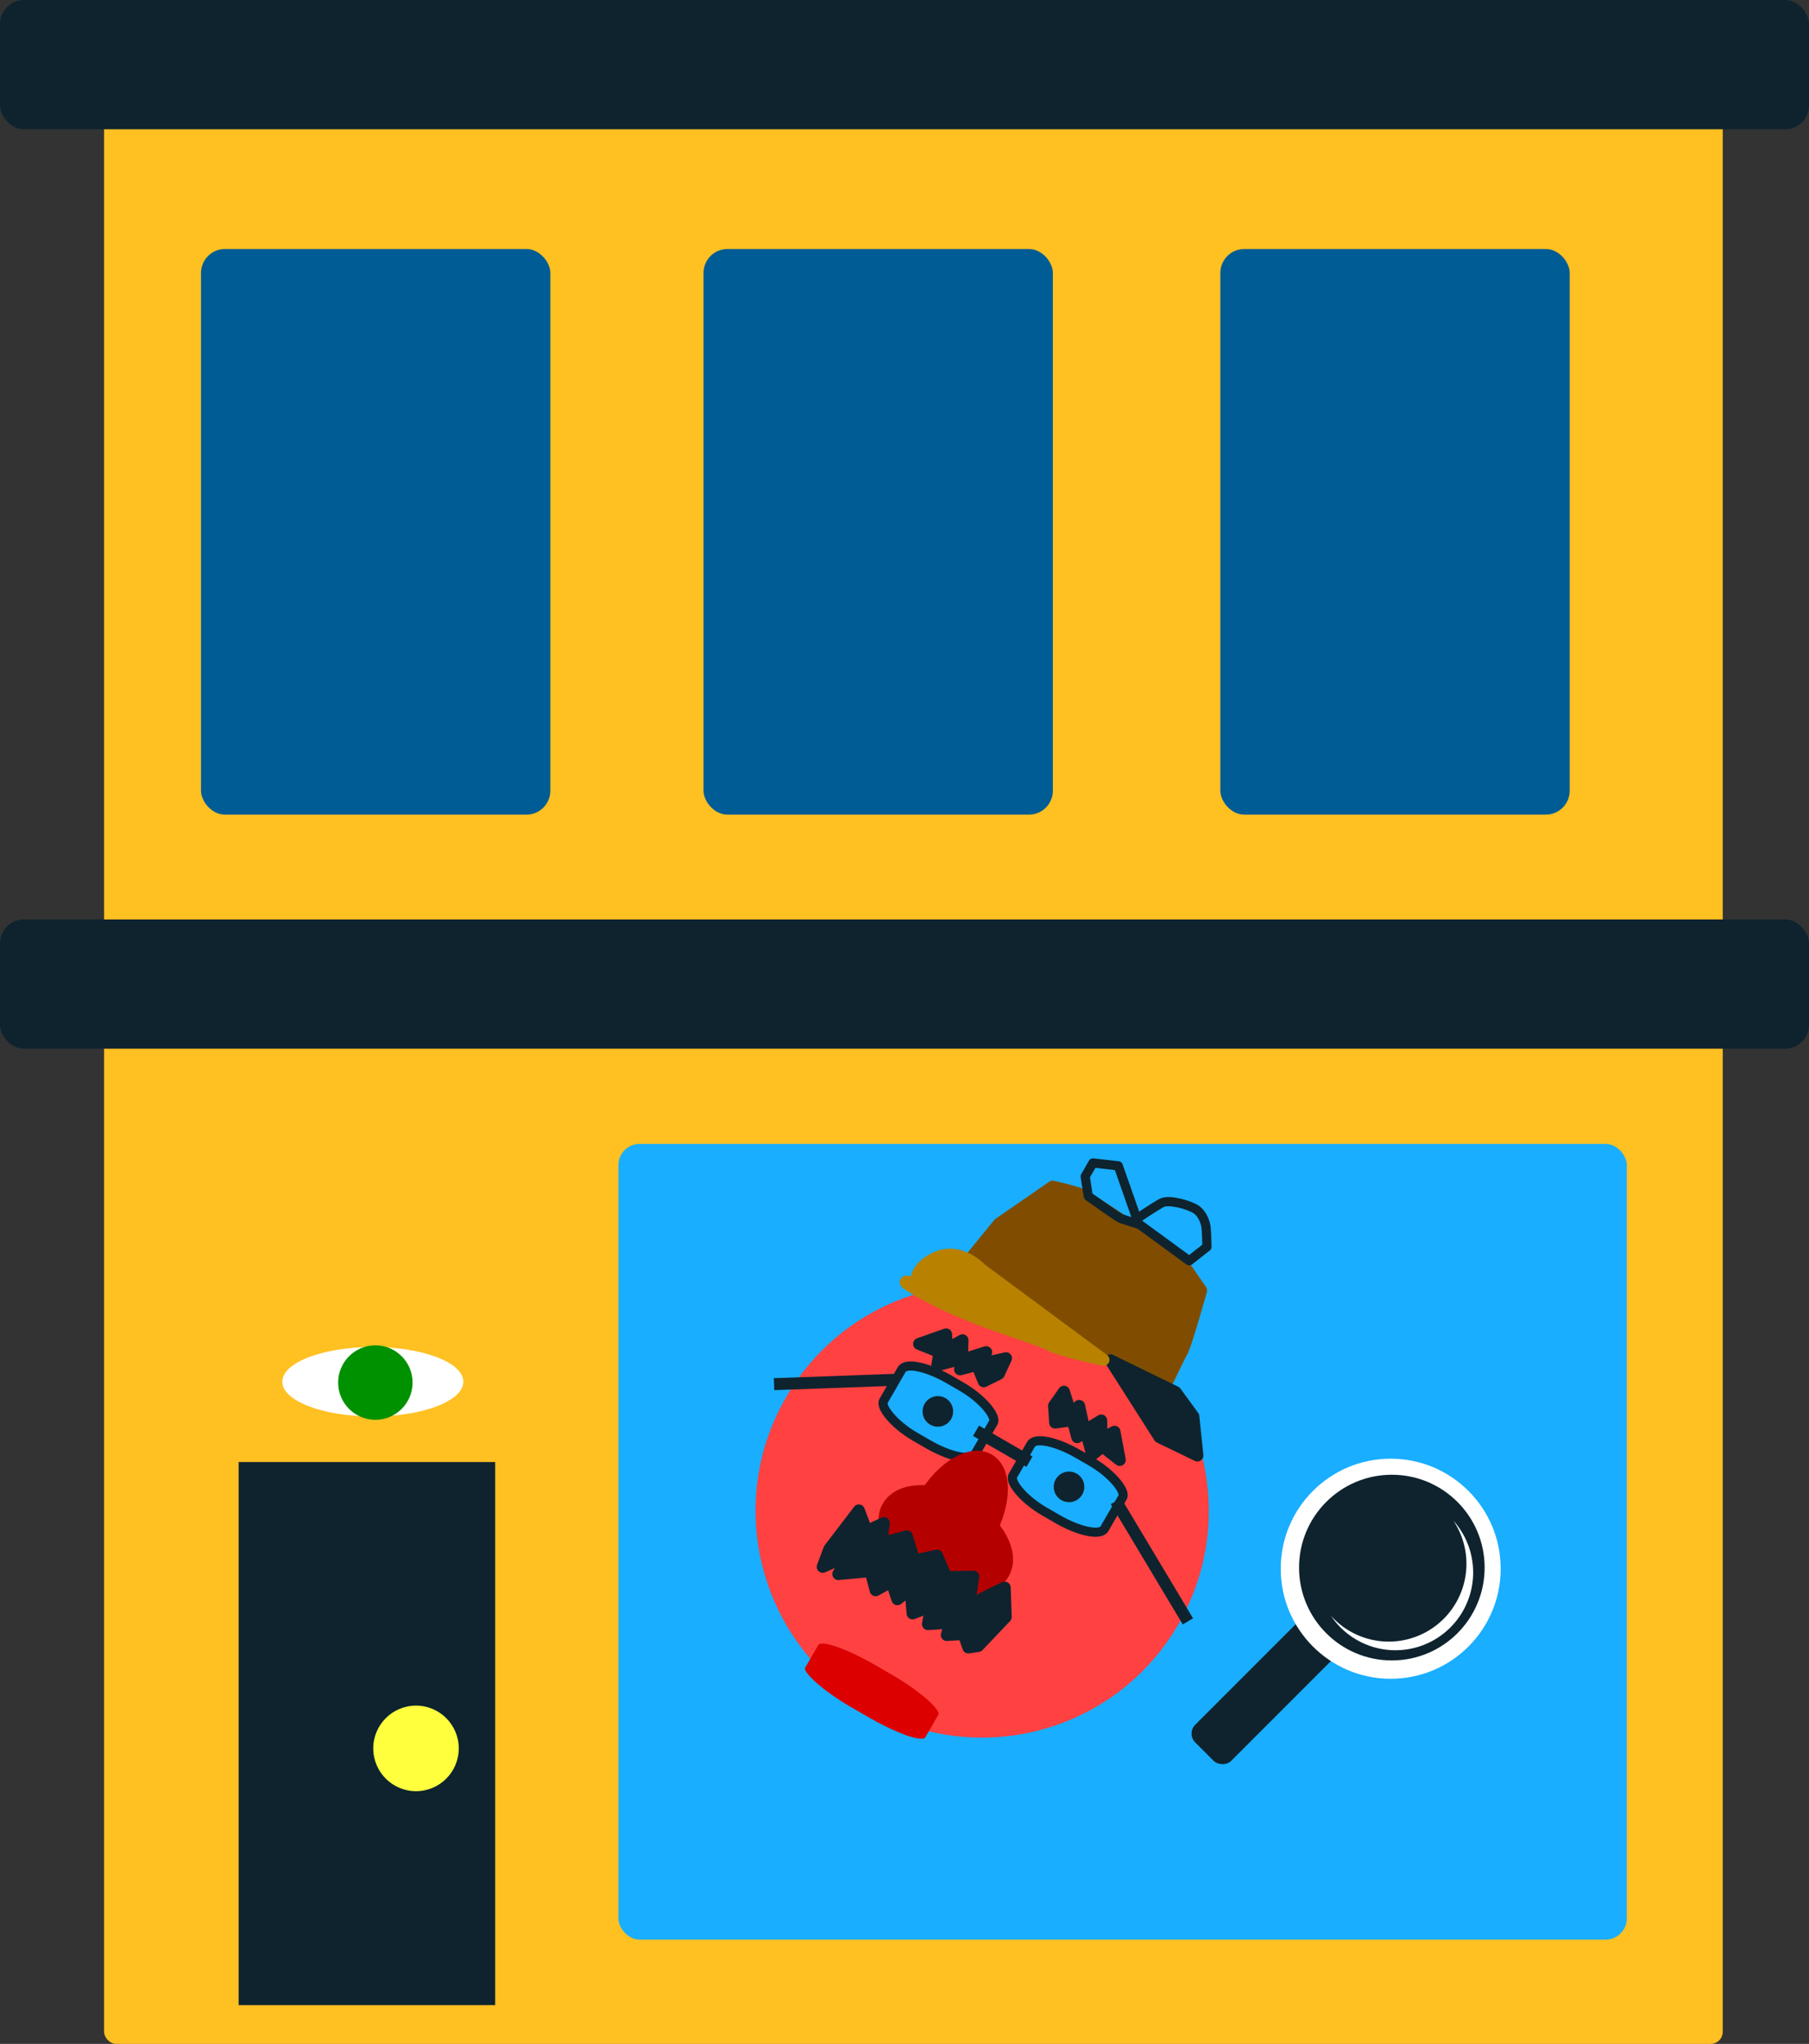 <?xml version="1.0" encoding="UTF-8" standalone="no"?>
<!-- Created with Inkscape (http://www.inkscape.org/) -->

<svg
   width="69.558mm"
   height="78.541mm"
   viewBox="0 0 69.558 78.541"
   version="1.1"
   id="svg1"
   inkscape:version="1.3.2 (091e20e, 2023-11-25, custom)"
   sodipodi:docname="FloatsworthBuilding.svg"
   xmlns:inkscape="http://www.inkscape.org/namespaces/inkscape"
   xmlns:sodipodi="http://sodipodi.sourceforge.net/DTD/sodipodi-0.dtd"
   xmlns="http://www.w3.org/2000/svg"
   xmlns:svg="http://www.w3.org/2000/svg">
  <rect x="0" y="0" width="69.558" height="78.541" fill="#333333" stroke="none"/>
  <sodipodi:namedview
     id="namedview1"
     pagecolor="#ffffff"
     bordercolor="#000000"
     borderopacity="0.25"
     inkscape:showpageshadow="2"
     inkscape:pageopacity="0.0"
     inkscape:pagecheckerboard="0"
     inkscape:deskcolor="#d1d1d1"
     inkscape:document-units="mm"
     inkscape:zoom="1.4378367"
     inkscape:cx="-189.17308"
     inkscape:cy="83.806457"
     inkscape:window-width="1920"
     inkscape:window-height="1010"
     inkscape:window-x="1699"
     inkscape:window-y="-6"
     inkscape:window-maximized="1"
     inkscape:current-layer="layer1" />
  <defs
     id="defs1" />
  <g
     inkscape:label="Layer 1"
     inkscape:groupmode="layer"
     id="layer1"
     transform="translate(-206.11,-126.206)">
    <rect
       style="fill:#ffc022;stroke:none;stroke-width:1.17;stroke-linecap:square;stroke-linejoin:round"
       id="rect59"
       width="62.24"
       height="75.442"
       x="210.111"
       y="129.305"
       ry="0.466" />
    <rect
       style="fill:#0e232e;stroke:none;stroke-width:1.22;stroke-linecap:square;stroke-linejoin:round"
       id="rect60"
       width="9.865"
       height="20.869"
       x="215.285"
       y="182.388" />
    <circle
       style="fill:#ffff3e;stroke:none;stroke-width:0.972;stroke-linecap:square;stroke-linejoin:round"
       id="circle60"
       cx="222.106"
       cy="193.392"
       r="1.644" />
    <rect
       style="fill:#19aeff;stroke:none;stroke-width:1.887;stroke-linecap:square;stroke-linejoin:round"
       id="rect61"
       width="38.775"
       height="30.578"
       x="229.888"
       y="170.163"
       ry="0.819" />
    <g
       id="g84"
       transform="matrix(0.677,0,0,0.677,428.364,20.438)">
      <rect
         style="fill:#0e232e;stroke:none;stroke-width:1.533;stroke-linecap:square;stroke-linejoin:round"
         id="rect81"
         width="9.477"
         height="2.893"
         x="-364.542"
         y="-4.44"
         ry="0.705"
         transform="rotate(-45)" />
      <circle
         style="fill:#ffffff;stroke:none;stroke-width:2;stroke-linecap:square;stroke-linejoin:round"
         id="path70"
         cx="-249.306"
         cy="245.273"
         r="6.246" />
      <circle
         style="fill:#0e232e;stroke:none;stroke-width:1.688;stroke-linecap:square;stroke-linejoin:round"
         id="circle70"
         cx="-249.241"
         cy="245.208"
         r="5.27" />
      <path
         id="circle81"
         style="fill:#ffffff;stroke:none;stroke-width:1.414;stroke-linecap:square;stroke-linejoin:round"
         d="m -245.748,242.54 a 4.416,4.416 0 0 1 0.744,2.454 4.416,4.416 0 0 1 -4.416,4.416 4.416,4.416 0 0 1 -3.281,-1.468 4.416,4.416 0 0 0 3.662,1.958 4.416,4.416 0 0 0 4.416,-4.416 4.416,4.416 0 0 0 -1.126,-2.944 z" />
    </g>
    <g
       id="g85"
       transform="translate(462.563,-67.825)">
      <ellipse
         style="fill:#ffffff;stroke:none;stroke-width:2;stroke-linecap:square;stroke-linejoin:round"
         id="path84"
         cx="-242.117"
         cy="247.127"
         rx="3.481"
         ry="1.334" />
      <circle
         style="fill:#009100;stroke:none;stroke-width:2;stroke-linecap:square;stroke-linejoin:round"
         id="path85"
         cx="-242.02"
         cy="247.159"
         r="1.431" />
    </g>
    <rect
       style="fill:#0e232e;stroke:none;stroke-width:2;stroke-linecap:square;stroke-linejoin:round"
       id="rect85"
       width="69.558"
       height="4.968"
       x="206.11"
       y="161.537"
       ry="0.92" />
    <rect
       style="fill:#005c94;stroke:none;stroke-width:2;stroke-linecap:square;stroke-linejoin:round"
       id="rect92"
       width="13.433"
       height="21.735"
       x="213.839"
       y="135.775"
       ry="0.92" />
    <rect
       style="fill:#005c94;stroke:none;stroke-width:2;stroke-linecap:square;stroke-linejoin:round"
       id="rect114"
       width="13.433"
       height="21.735"
       x="233.161"
       y="135.775"
       ry="0.92" />
    <rect
       style="fill:#005c94;stroke:none;stroke-width:2;stroke-linecap:square;stroke-linejoin:round"
       id="rect115"
       width="13.433"
       height="21.735"
       x="253.034"
       y="135.775"
       ry="0.92" />
    <rect
       style="fill:#0e232e;stroke:none;stroke-width:2;stroke-linecap:square;stroke-linejoin:round"
       id="rect116"
       width="69.558"
       height="4.968"
       x="206.11"
       y="126.206"
       ry="0.92" />
    <g
       id="g117"
       transform="matrix(0.199,0.115,-0.115,0.199,345.689,192.689)">
      <circle
         style="fill:#ff4141;stroke-width:2;stroke-linecap:square;stroke-linejoin:round"
         id="path1-2"
         cx="-401.882"
         cy="189.905"
         r="37.907" />
      <rect
         style="fill:#dc0000;stroke-width:1.503;stroke-linecap:square;stroke-linejoin:round"
         id="rect1-6"
         width="23.224"
         height="8.107"
         x="-414.395"
         y="221.187"
         rx="10"
         ry="1.871" />
      <g
         id="g14-2"
         transform="translate(-508.661,88.005)">
        <rect
           style="fill:#19aeff;stroke:#0e232e;stroke-width:1.529;stroke-linecap:square;stroke-linejoin:round"
           id="rect2-6"
           width="17.706"
           height="11.141"
           x="83.3"
           y="85.642"
           rx="7.645"
           ry="2.532" />
        <rect
           style="fill:#19aeff;stroke:#0e232e;stroke-width:1.529;stroke-linecap:square;stroke-linejoin:round"
           id="rect3-8"
           width="17.706"
           height="11.141"
           x="108.283"
           y="85.642"
           rx="7.645"
           ry="2.532" />
        <path
           style="fill:#19aeff;stroke:#0e232e;stroke-width:2;stroke-linecap:square;stroke-linejoin:round"
           d="m 108.519,90.822 h -8.328"
           id="path3-2" />
        <path
           style="fill:#19aeff;stroke:#0e232e;stroke-width:2;stroke-linecap:square;stroke-linejoin:round"
           d="M 82.235,90.822 66.881,100.451"
           id="path4-5" />
        <path
           style="fill:#19aeff;stroke:#0e232e;stroke-width:2;stroke-linecap:square;stroke-linejoin:round"
           d="m 126.215,89.782 18.737,10.409"
           id="path5-8" />
      </g>
      <ellipse
         style="fill:#b50000;stroke:#b50000;stroke-width:2;stroke-linecap:square;stroke-linejoin:round"
         id="path6-7"
         cx="-405.208"
         cy="193.01"
         rx="6.246"
         ry="11.06" />
      <ellipse
         style="fill:#b50000;stroke:#b50000;stroke-width:2;stroke-linecap:square;stroke-linejoin:round"
         id="path7-6"
         cx="-404.719"
         cy="197.174"
         rx="11.158"
         ry="6.896" />
      <path
         style="fill:#0e232e;stroke:#0e232e;stroke-width:2;stroke-linecap:square;stroke-linejoin:round"
         d="m -420.822,208.234 1.041,-8.067 2.863,2.342 1.822,-2.602 1.301,3.123 3.123,-3.123 3.123,2.863 2.863,-2.602 3.123,2.342 3.904,-2.342 c 0,0 1.822,5.205 2.342,3.904 0.52,-1.301 3.123,-4.944 3.123,-4.944 l 2.602,4.164 -1.561,6.506 -1.301,1.041 -1.822,-1.561 -2.342,1.561 -0.52,-2.082 -3.123,2.082 -1.041,-2.863 -2.082,2.602 -2.342,-3.383 -1.041,2.602 -2.342,-2.082 -1.561,2.602 -2.342,-2.342 -4.424,3.123 v -3.643 l -2.863,3.904 z"
         id="path8-0" />
      <path
         style="fill:#0e232e;stroke:#0e232e;stroke-width:2;stroke-linecap:square;stroke-linejoin:round"
         d="m -424.986,171.02 3.123,-3.643 1.301,2.082 1.561,-2.602 1.561,2.863 2.863,-3.123 0.26,2.082 3.123,-2.863 0.26,2.863 -1.561,2.342 -2.342,-1.822 -2.082,2.082 -0.781,-1.561 -2.863,2.863 -0.781,-2.082 z"
         id="path9-4" />
      <path
         style="fill:#0e232e;stroke:#0e232e;stroke-width:2;stroke-linecap:square;stroke-linejoin:round"
         d="m -386.21,171.02 -3.123,-3.643 -1.301,2.082 -1.561,-2.602 -1.561,2.863 -2.863,-3.123 -0.26,2.082 -3.123,-2.863 -0.26,2.863 1.561,2.342 2.342,-1.822 2.082,2.082 0.781,-1.561 2.863,2.863 0.781,-2.082 z"
         id="path10-3" />
      <g
         id="g13-9"
         transform="translate(-508.059,88.144)">
        <path
           style="fill:#804d00;stroke:#804d00;stroke-width:2;stroke-linecap:square;stroke-linejoin:round"
           d="m 114.504,49.185 c -3.383,-0.781 -18.997,-1.561 -20.038,-1.561 -1.041,0 -5.205,1.301 -5.205,1.301 l -4.684,9.889 -1.301,8.067 c 0,0 5.205,2.602 6.506,2.602 1.301,0 16.135,-1.041 16.135,-1.041 0,0 9.108,1.041 10.67,1.301 1.561,0.26 5.725,2.602 5.725,0.781 0,-1.822 -0.52,-7.287 -0.52,-8.588 0,-1.301 -2.342,-10.409 -2.342,-10.409 z"
           id="path11-9" />
        <path
           style="fill:#0e232e;stroke:#0e232e;stroke-width:2;stroke-linecap:square;stroke-linejoin:round"
           d="m 112.167,69.223 13.532,7.026 7.026,-0.52 -3.856,-5.311 -4.602,-2.04 z"
           id="path13-3"
           sodipodi:nodetypes="cccccc" />
        <path
           style="fill:#b88100;stroke:#b88100;stroke-width:2;stroke-linecap:square;stroke-linejoin:round"
           d="m 85.878,66.881 c 0,0 -4.944,-1.561 -7.547,2.082 -2.602,3.643 -0.52,5.465 -0.52,5.465 0,0 -5.725,1.041 2.863,0.781 8.588,-0.26 19.257,-3.123 21.339,-3.123 2.082,0 9.108,-2.342 9.108,-2.342 z"
           id="path12-9" />
      </g>
      <circle
         style="fill:#0e232e;stroke:#0e232e;stroke-width:2;stroke-linecap:square;stroke-linejoin:round"
         id="circle14-26"
         cx="-391.307"
         cy="179.162"
         r="1.564" />
      <circle
         style="fill:#0e232e;stroke:#0e232e;stroke-width:2;stroke-linecap:square;stroke-linejoin:round"
         id="circle14-2-5"
         cx="-416.618"
         cy="179.218"
         r="1.564" />
      <path
         style="fill:none;stroke:#0e232e;stroke-width:1.539;stroke-linecap:square;stroke-linejoin:round"
         d="m -403.021,135.278 10.213,1.101 1.402,-3.505 c 0,0 -1.402,-2.303 -1.802,-2.804 -0.401,-0.501 -1.502,-1.602 -2.904,-1.702 -1.402,-0.1 -4.806,0.801 -5.507,1.902 -0.701,1.101 -2.303,4.406 -2.303,4.406 l -7.109,-6.108 -3.905,1.702 v 2.603 l 2.103,2.603 c 0,0 6.108,0.601 6.609,0.501 0.501,-0.1 3.204,-0.701 3.204,-0.701 z"
         id="path15-0" />
    </g>
  </g>
</svg>
